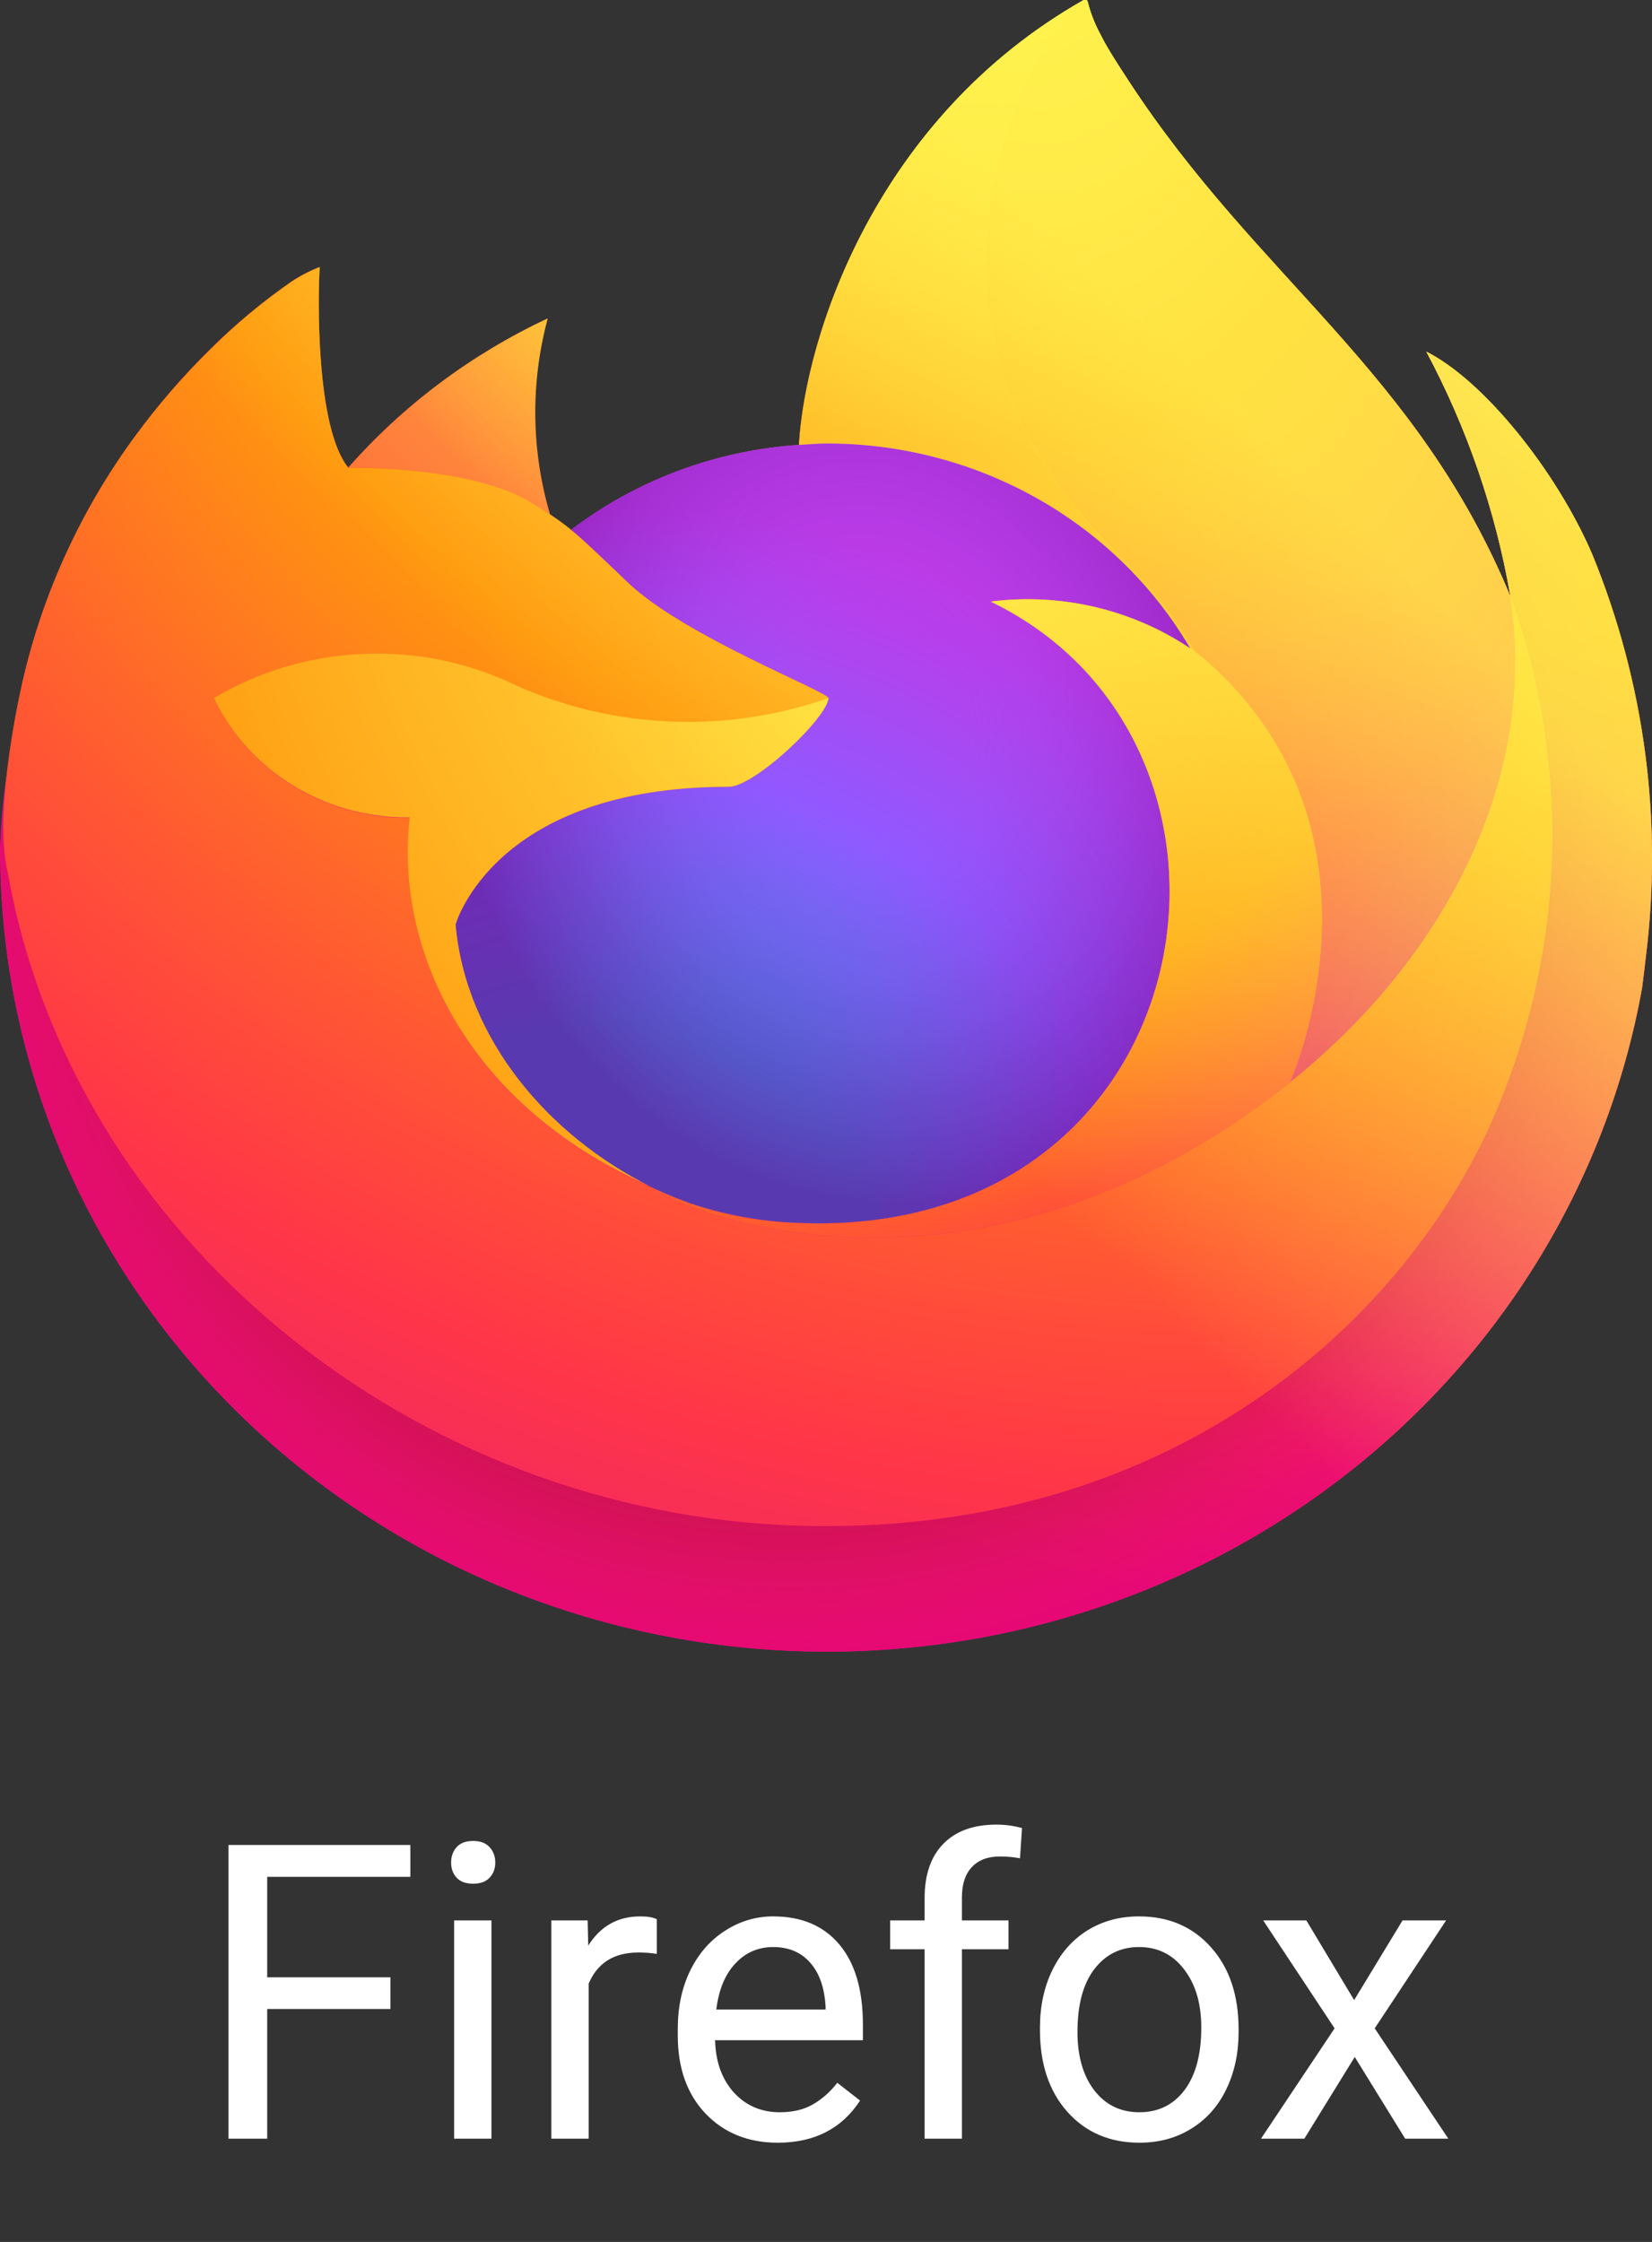 <svg width="384" height="521" viewBox="0 0 384 521" fill="none" xmlns="http://www.w3.org/2000/svg">
<rect x="0" y="0" width="384" height="521" fill="#333333" stroke="none"/>
<path d="M90.75 466.859H62.109V497H53.109V428.75H95.391V436.156H62.109V459.5H90.75V466.859ZM114.234 497H105.562V446.281H114.234V497ZM104.859 432.828C104.859 431.422 105.281 430.234 106.125 429.266C107 428.297 108.281 427.812 109.969 427.812C111.656 427.812 112.938 428.297 113.812 429.266C114.688 430.234 115.125 431.422 115.125 432.828C115.125 434.234 114.688 435.406 113.812 436.344C112.938 437.281 111.656 437.75 109.969 437.75C108.281 437.75 107 437.281 106.125 436.344C105.281 435.406 104.859 434.234 104.859 432.828ZM152.672 454.062C151.359 453.844 149.938 453.734 148.406 453.734C142.719 453.734 138.859 456.156 136.828 461V497H128.156V446.281H136.594L136.734 452.141C139.578 447.609 143.609 445.344 148.828 445.344C150.516 445.344 151.797 445.562 152.672 446V454.062ZM180.797 497.938C173.922 497.938 168.328 495.688 164.016 491.188C159.703 486.656 157.547 480.609 157.547 473.047V471.453C157.547 466.422 158.5 461.938 160.406 458C162.344 454.031 165.031 450.938 168.469 448.719C171.938 446.469 175.688 445.344 179.719 445.344C186.312 445.344 191.438 447.516 195.094 451.859C198.75 456.203 200.578 462.422 200.578 470.516V474.125H166.219C166.344 479.125 167.797 483.172 170.578 486.266C173.391 489.328 176.953 490.859 181.266 490.859C184.328 490.859 186.922 490.234 189.047 488.984C191.172 487.734 193.031 486.078 194.625 484.016L199.922 488.141C195.672 494.672 189.297 497.938 180.797 497.938ZM179.719 452.469C176.219 452.469 173.281 453.75 170.906 456.312C168.531 458.844 167.062 462.406 166.5 467H191.906V466.344C191.656 461.938 190.469 458.531 188.344 456.125C186.219 453.688 183.344 452.469 179.719 452.469ZM214.922 497V452.984H206.906V446.281H214.922V441.078C214.922 435.641 216.375 431.438 219.281 428.469C222.188 425.5 226.297 424.016 231.609 424.016C233.609 424.016 235.594 424.281 237.562 424.812L237.094 431.844C235.625 431.562 234.062 431.422 232.406 431.422C229.594 431.422 227.422 432.25 225.891 433.906C224.359 435.531 223.594 437.875 223.594 440.938V446.281H234.422V452.984H223.594V497H214.922ZM241.734 471.172C241.734 466.203 242.703 461.734 244.641 457.766C246.609 453.797 249.328 450.734 252.797 448.578C256.297 446.422 260.281 445.344 264.75 445.344C271.656 445.344 277.234 447.734 281.484 452.516C285.766 457.297 287.906 463.656 287.906 471.594V472.203C287.906 477.141 286.953 481.578 285.047 485.516C283.172 489.422 280.469 492.469 276.938 494.656C273.438 496.844 269.406 497.938 264.844 497.938C257.969 497.938 252.391 495.547 248.109 490.766C243.859 485.984 241.734 479.656 241.734 471.781V471.172ZM250.453 472.203C250.453 477.828 251.75 482.344 254.344 485.75C256.969 489.156 260.469 490.859 264.844 490.859C269.25 490.859 272.75 489.141 275.344 485.703C277.938 482.234 279.234 477.391 279.234 471.172C279.234 465.609 277.906 461.109 275.25 457.672C272.625 454.203 269.125 452.469 264.75 452.469C260.469 452.469 257.016 454.172 254.391 457.578C251.766 460.984 250.453 465.859 250.453 472.203ZM314.766 464.797L326.016 446.281H336.141L319.547 471.359L336.656 497H326.625L314.906 478.016L303.188 497H293.109L310.219 471.359L293.625 446.281H303.656L314.766 464.797Z" fill="white"/>
<g clip-path="url(#clip0)">
<path d="M370.112 128.832C361.76 109.375 344.816 88.368 331.548 81.727C341.01 99.464 347.577 118.513 351.016 138.196L351.051 138.508C329.316 86.072 292.474 64.896 262.367 18.847C260.844 16.518 259.322 14.185 257.838 11.721C256.99 10.314 256.311 9.047 255.721 7.88C254.472 5.539 253.51 3.066 252.854 0.509C252.855 0.391 252.811 0.277 252.73 0.188C252.65 0.1 252.538 0.043 252.417 0.029C252.299 -0.003 252.174 -0.003 252.055 0.029C252.03 0.029 251.991 0.072 251.961 0.082C251.931 0.091 251.867 0.134 251.822 0.154L251.896 0.029C203.611 27.399 187.219 78.058 185.731 103.412C166.441 104.692 147.998 111.571 132.808 123.152C131.224 121.853 129.568 120.638 127.848 119.512C123.468 104.669 123.281 88.961 127.307 74.025C109.575 82.34 93.819 94.129 81.036 108.646H80.947C73.328 99.296 73.864 68.469 74.3 62.03C72.046 62.907 69.895 64.012 67.882 65.329C61.156 69.975 54.869 75.19 49.094 80.91C42.512 87.37 36.501 94.353 31.124 101.784V101.813V101.779C18.766 118.737 10 137.897 5.332 158.152L5.074 159.381C4.712 161.019 3.407 169.22 3.184 171.002C3.184 171.141 3.155 171.271 3.14 171.41C1.457 179.877 0.414 188.452 0.02 197.066V198.026C0.105 244.597 18.221 289.444 50.792 323.716C83.363 357.987 128.022 379.192 175.952 383.144C223.883 387.096 271.603 373.509 309.692 345.064C347.78 316.619 373.47 275.383 381.689 229.497C382.011 227.096 382.274 224.719 382.562 222.295C386.521 190.612 382.235 158.473 370.092 128.804L370.112 128.832ZM148.551 274.519C149.449 274.937 150.292 275.388 151.214 275.787L151.348 275.868C150.416 275.436 149.483 274.986 148.551 274.519V274.519ZM351.056 138.561V138.383L351.091 138.58L351.056 138.561Z" fill="url(#paint0_linear)"/>
<path d="M370.112 128.832C361.76 109.375 344.816 88.368 331.548 81.727C341.01 99.464 347.577 118.513 351.016 138.196V138.374L351.051 138.57C365.87 179.621 363.727 224.629 345.069 264.186C323.037 309.951 269.727 356.86 186.251 354.555C96.079 352.082 16.621 287.282 1.791 202.434C-0.913 189.052 1.791 182.267 3.15 171.391C1.296 179.839 0.261 188.436 0.06 197.071V198.031C0.144 244.602 18.261 289.449 50.831 323.72C83.402 357.992 128.061 379.197 175.992 383.149C223.923 387.101 271.643 373.513 309.731 345.068C347.82 316.623 373.509 275.388 381.728 229.502C382.051 227.101 382.314 224.724 382.601 222.299C386.561 190.617 382.274 158.478 370.132 128.808L370.112 128.832Z" fill="url(#paint1_radial)"/>
<path d="M370.112 128.832C361.76 109.375 344.816 88.368 331.548 81.727C341.01 99.464 347.577 118.513 351.016 138.196V138.374L351.051 138.57C365.87 179.621 363.727 224.629 345.069 264.186C323.037 309.951 269.727 356.86 186.251 354.555C96.079 352.082 16.621 287.282 1.791 202.434C-0.913 189.052 1.791 182.267 3.15 171.391C1.296 179.839 0.261 188.436 0.06 197.071V198.031C0.144 244.602 18.261 289.449 50.831 323.72C83.402 357.992 128.061 379.197 175.992 383.149C223.923 387.101 271.643 373.513 309.731 345.068C347.82 316.623 373.509 275.388 381.728 229.502C382.051 227.101 382.314 224.724 382.601 222.299C386.561 190.617 382.274 158.478 370.132 128.808L370.112 128.832Z" fill="url(#paint2_radial)"/>
<path d="M276.666 150.681C277.083 150.964 277.47 151.247 277.862 151.53C273.033 143.241 267.022 135.652 260.006 128.986C200.238 71.124 244.347 3.563 251.782 0.106L251.857 0C203.572 27.37 187.179 78.029 185.691 103.383C187.933 103.234 190.155 103.051 192.446 103.051C209.577 103.084 226.394 107.506 241.187 115.871C255.98 124.235 268.221 136.242 276.666 150.671V150.681Z" fill="url(#paint3_radial)"/>
<path d="M192.546 162.253C192.228 166.882 175.335 182.848 169.427 182.848C114.768 182.848 105.89 214.861 105.89 214.861C108.311 241.819 127.714 264.032 151.17 275.748C152.241 276.286 153.327 276.771 154.413 277.246C156.295 278.053 158.176 278.799 160.058 279.484C168.108 282.242 176.539 283.817 185.071 284.156C280.897 288.507 299.448 173.235 230.301 139.766C246.612 137.711 263.13 141.594 276.652 150.661C268.206 136.232 255.965 124.225 241.172 115.861C226.379 107.497 209.562 103.074 192.431 103.042C190.15 103.042 187.918 103.224 185.676 103.373C166.387 104.653 147.943 111.533 132.753 123.113C135.685 125.514 138.993 128.722 145.962 135.372C159.006 147.814 192.461 160.702 192.536 162.214L192.546 162.253Z" fill="url(#paint4_radial)"/>
<path d="M192.546 162.253C192.228 166.882 175.335 182.848 169.427 182.848C114.768 182.848 105.89 214.861 105.89 214.861C108.311 241.819 127.714 264.032 151.17 275.748C152.241 276.286 153.327 276.771 154.413 277.246C156.295 278.053 158.176 278.799 160.058 279.484C168.108 282.242 176.539 283.817 185.071 284.156C280.897 288.507 299.448 173.235 230.301 139.766C246.612 137.711 263.13 141.594 276.652 150.661C268.206 136.232 255.965 124.225 241.172 115.861C226.379 107.497 209.562 103.074 192.431 103.042C190.15 103.042 187.918 103.224 185.676 103.373C166.387 104.653 147.943 111.533 132.753 123.113C135.685 125.514 138.993 128.722 145.962 135.372C159.006 147.814 192.461 160.702 192.536 162.214L192.546 162.253Z" fill="url(#paint5_radial)"/>
<path d="M123.801 116.972C125.358 117.932 126.643 118.768 127.769 119.522C123.389 104.679 123.202 88.971 127.228 74.034C109.495 82.35 93.739 94.139 80.957 108.655C81.894 108.631 109.779 108.146 123.801 116.972V116.972Z" fill="url(#paint6_radial)"/>
<path d="M1.756 202.444C16.591 287.292 96.045 352.116 186.217 354.565C269.693 356.851 323.012 309.937 345.035 264.195C363.692 224.638 365.836 179.631 351.016 138.58V138.402C351.016 138.263 350.986 138.181 351.016 138.225L351.051 138.537C357.871 181.642 335.224 223.385 299.815 251.667L299.705 251.907C230.712 306.312 164.695 284.723 151.353 275.916C150.421 275.484 149.488 275.034 148.556 274.567C108.335 255.955 91.715 220.499 95.286 190.055C85.738 190.192 76.355 187.645 68.272 182.723C60.19 177.801 53.755 170.715 49.748 162.325C60.307 156.063 72.346 152.523 84.719 152.042C97.091 151.561 109.385 154.156 120.428 159.578C143.19 169.581 169.092 170.567 192.595 162.325C192.521 160.812 159.066 147.919 146.021 135.483C139.052 128.832 135.744 125.629 132.813 123.224C131.229 121.925 129.573 120.71 127.853 119.584C126.712 118.83 125.427 118.014 123.885 117.034C109.863 108.209 81.978 108.694 81.056 108.718H80.966C73.348 99.368 73.883 68.541 74.32 62.102C72.066 62.978 69.915 64.084 67.902 65.4C61.176 70.047 54.889 75.262 49.114 80.982C42.508 87.424 36.473 94.39 31.069 101.808V101.837V101.803C18.712 118.761 9.946 137.921 5.277 158.176C5.183 158.555 -1.647 187.462 1.721 202.453L1.756 202.444Z" fill="url(#paint7_radial)"/>
<path d="M260.001 128.976C267.019 135.649 273.03 143.247 277.857 151.545C278.913 152.318 279.9 153.086 280.739 153.83C324.322 192.725 301.486 247.706 299.785 251.595C335.189 223.356 357.816 181.585 351.021 138.465C329.277 85.981 292.395 64.805 262.337 18.756C260.814 16.427 259.292 14.093 257.809 11.63C256.961 10.223 256.281 8.955 255.691 7.788C254.442 5.448 253.48 2.974 252.824 0.418C252.825 0.3 252.781 0.186 252.7 0.097C252.62 0.008 252.508 -0.048 252.387 -0.063C252.269 -0.094 252.144 -0.094 252.025 -0.063C252.001 -0.063 251.961 -0.019 251.931 -0.01C251.901 -9.87381e-05 251.837 0.043 251.792 0.062C244.357 3.476 200.258 71.081 260.026 128.895L260.001 128.976Z" fill="url(#paint8_radial)"/>
<path d="M280.734 153.85C279.895 153.105 278.908 152.337 277.852 151.564C277.46 151.281 277.073 150.997 276.657 150.714C263.135 141.647 246.617 137.764 230.306 139.819C299.448 173.287 280.897 288.531 185.076 284.209C176.544 283.869 168.113 282.294 160.063 279.537C158.181 278.855 156.3 278.109 154.418 277.299C153.332 276.819 152.246 276.339 151.175 275.801L151.308 275.883C164.671 284.713 230.668 306.288 299.661 251.874L299.77 251.633C301.491 247.744 324.327 192.763 280.724 153.869L280.734 153.85Z" fill="url(#paint9_radial)"/>
<path d="M105.895 214.833C105.895 214.833 114.768 182.819 169.432 182.819C175.339 182.819 192.248 166.853 192.551 162.224C169.047 170.466 143.146 169.48 120.383 159.477C109.34 154.055 97.046 151.461 84.674 151.942C72.302 152.422 60.263 155.962 49.704 162.224C53.711 170.615 60.145 177.7 68.228 182.622C76.31 187.544 85.694 190.091 95.241 189.955C91.68 220.384 108.296 255.835 148.511 274.466C149.409 274.884 150.252 275.335 151.175 275.734C127.699 263.993 108.316 241.79 105.895 214.847V214.833Z" fill="url(#paint10_radial)"/>
<path d="M370.112 128.832C361.76 109.375 344.816 88.368 331.548 81.727C341.01 99.464 347.577 118.513 351.016 138.196L351.051 138.508C329.316 86.072 292.474 64.896 262.367 18.847C260.844 16.518 259.321 14.185 257.838 11.721C256.99 10.314 256.311 9.047 255.721 7.88C254.472 5.539 253.51 3.066 252.854 0.509C252.855 0.391 252.811 0.277 252.73 0.188C252.65 0.1 252.538 0.043 252.417 0.029C252.299 -0.003 252.174 -0.003 252.055 0.029C252.03 0.029 251.991 0.072 251.961 0.082C251.931 0.091 251.867 0.134 251.822 0.154L251.896 0.029C203.611 27.399 187.219 78.058 185.731 103.412C187.972 103.263 190.195 103.08 192.486 103.08C209.617 103.112 226.434 107.535 241.226 115.899C256.019 124.264 268.261 136.271 276.706 150.7C263.184 141.633 246.666 137.75 230.355 139.804C299.497 173.273 280.947 288.516 185.125 284.195C176.594 283.855 168.162 282.28 160.112 279.522C158.231 278.841 156.349 278.095 154.468 277.285C153.382 276.805 152.295 276.324 151.224 275.787L151.358 275.868C150.426 275.436 149.493 274.986 148.561 274.519C149.458 274.937 150.302 275.388 151.224 275.787C127.749 264.041 108.365 241.838 105.945 214.9C105.945 214.9 114.818 182.886 169.482 182.886C175.389 182.886 192.298 166.92 192.6 162.291C192.526 160.779 159.071 147.886 146.026 135.449C139.057 128.799 135.749 125.596 132.818 123.19C131.234 121.891 129.578 120.676 127.858 119.55C123.478 104.708 123.291 88.999 127.317 74.063C109.585 82.379 93.828 94.168 81.046 108.684H80.956C73.338 99.335 73.874 68.507 74.31 62.068C72.056 62.945 69.905 64.051 67.892 65.367C61.166 70.014 54.879 75.228 49.104 80.949C42.522 87.409 36.511 94.391 31.134 101.822V101.851V101.817C18.776 118.776 10.01 137.935 5.342 158.191L5.084 159.42C4.722 161.057 3.1 169.374 2.867 171.16C1.383 179.745 0.436 188.409 0.03 197.104V198.065C0.115 244.635 18.231 289.483 50.802 323.754C83.373 358.025 128.031 379.23 175.962 383.182C223.893 387.135 271.613 373.547 309.702 345.102C347.79 316.657 373.48 275.421 381.699 229.536C382.021 227.135 382.284 224.758 382.572 222.333C386.531 190.65 382.245 158.512 370.102 128.842L370.112 128.832ZM351.041 138.393L351.076 138.59L351.041 138.393Z" fill="url(#paint11_linear)"/>
</g>
<defs>
<linearGradient id="paint0_linear" x1="344.668" y1="59.475" x2="35.509" y2="367.585" gradientUnits="userSpaceOnUse">
<stop offset="0.048" stop-color="#FFF44F"/>
<stop offset="0.111" stop-color="#FFE847"/>
<stop offset="0.225" stop-color="#FFC830"/>
<stop offset="0.368" stop-color="#FF980E"/>
<stop offset="0.401" stop-color="#FF8B16"/>
<stop offset="0.462" stop-color="#FF672A"/>
<stop offset="0.534" stop-color="#FF3647"/>
<stop offset="0.705" stop-color="#E31587"/>
</linearGradient>
<radialGradient id="paint1_radial" cx="0" cy="0" r="1" gradientUnits="userSpaceOnUse" gradientTransform="translate(332.317 43.216) scale(400.765 387.985)">
<stop offset="0.129" stop-color="#FFBD4F"/>
<stop offset="0.186" stop-color="#FFAC31"/>
<stop offset="0.247" stop-color="#FF9D17"/>
<stop offset="0.283" stop-color="#FF980E"/>
<stop offset="0.403" stop-color="#FF563B"/>
<stop offset="0.467" stop-color="#FF3750"/>
<stop offset="0.71" stop-color="#F5156C"/>
<stop offset="0.782" stop-color="#EB0878"/>
<stop offset="0.86" stop-color="#E50080"/>
</radialGradient>
<radialGradient id="paint2_radial" cx="0" cy="0" r="1" gradientUnits="userSpaceOnUse" gradientTransform="translate(183.518 201.676) scale(400.765 387.985)">
<stop offset="0.3" stop-color="#960E18"/>
<stop offset="0.351" stop-color="#B11927" stop-opacity="0.74"/>
<stop offset="0.435" stop-color="#DB293D" stop-opacity="0.343"/>
<stop offset="0.497" stop-color="#F5334B" stop-opacity="0.094"/>
<stop offset="0.53" stop-color="#FF3750" stop-opacity="0"/>
</radialGradient>
<radialGradient id="paint3_radial" cx="0" cy="0" r="1" gradientUnits="userSpaceOnUse" gradientTransform="translate(233.118 -43.216) scale(290.306 281.049)">
<stop offset="0.132" stop-color="#FFF44F"/>
<stop offset="0.252" stop-color="#FFDC3E"/>
<stop offset="0.506" stop-color="#FF9D12"/>
<stop offset="0.526" stop-color="#FF980E"/>
</radialGradient>
<radialGradient id="paint4_radial" cx="0" cy="0" r="1" gradientUnits="userSpaceOnUse" gradientTransform="translate(138.879 302.513) scale(190.81 184.725)">
<stop offset="0.353" stop-color="#3A8EE6"/>
<stop offset="0.472" stop-color="#5C79F0"/>
<stop offset="0.669" stop-color="#9059FF"/>
<stop offset="1" stop-color="#C139E6"/>
</radialGradient>
<radialGradient id="paint5_radial" cx="0" cy="0" r="1" gradientUnits="userSpaceOnUse" gradientTransform="translate(202.902 168.37) rotate(-13.174) scale(101.008 114.883)">
<stop offset="0.206" stop-color="#9059FF" stop-opacity="0"/>
<stop offset="0.278" stop-color="#8C4FF3" stop-opacity="0.064"/>
<stop offset="0.747" stop-color="#7716A8" stop-opacity="0.45"/>
<stop offset="0.975" stop-color="#6E008B" stop-opacity="0.6"/>
</radialGradient>
<radialGradient id="paint6_radial" cx="0" cy="0" r="1" gradientUnits="userSpaceOnUse" gradientTransform="translate(178.559 28.811) scale(137.292 132.914)">
<stop stop-color="#FFE226"/>
<stop offset="0.121" stop-color="#FFDB27"/>
<stop offset="0.295" stop-color="#FFC82A"/>
<stop offset="0.502" stop-color="#FFA930"/>
<stop offset="0.732" stop-color="#FF7E37"/>
<stop offset="0.792" stop-color="#FF7139"/>
</radialGradient>
<radialGradient id="paint7_radial" cx="0" cy="0" r="1" gradientUnits="userSpaceOnUse" gradientTransform="translate(287.678 -57.622) scale(585.771 567.093)">
<stop offset="0.113" stop-color="#FFF44F"/>
<stop offset="0.456" stop-color="#FF980E"/>
<stop offset="0.622" stop-color="#FF5634"/>
<stop offset="0.716" stop-color="#FF3647"/>
<stop offset="0.904" stop-color="#E31587"/>
</radialGradient>
<radialGradient id="paint8_radial" cx="0" cy="0" r="1" gradientUnits="userSpaceOnUse" gradientTransform="translate(238.991 -26.18) rotate(83.779) scale(415.727 281.617)">
<stop stop-color="#FFF44F"/>
<stop offset="0.06" stop-color="#FFE847"/>
<stop offset="0.168" stop-color="#FFC830"/>
<stop offset="0.304" stop-color="#FF980E"/>
<stop offset="0.356" stop-color="#FF8B16"/>
<stop offset="0.455" stop-color="#FF672A"/>
<stop offset="0.57" stop-color="#FF3647"/>
<stop offset="0.737" stop-color="#E31587"/>
</radialGradient>
<radialGradient id="paint9_radial" cx="0" cy="0" r="1" gradientUnits="userSpaceOnUse" gradientTransform="translate(178.559 76.829) scale(365.648 353.989)">
<stop offset="0.137" stop-color="#FFF44F"/>
<stop offset="0.48" stop-color="#FF980E"/>
<stop offset="0.592" stop-color="#FF5634"/>
<stop offset="0.655" stop-color="#FF3647"/>
<stop offset="0.904" stop-color="#E31587"/>
</radialGradient>
<radialGradient id="paint10_radial" cx="0" cy="0" r="1" gradientUnits="userSpaceOnUse" gradientTransform="translate(272.798 96.036) scale(400.219 387.457)">
<stop offset="0.094" stop-color="#FFF44F"/>
<stop offset="0.231" stop-color="#FFE141"/>
<stop offset="0.509" stop-color="#FFAF1E"/>
<stop offset="0.626" stop-color="#FF980E"/>
</radialGradient>
<linearGradient id="paint11_linear" x1="340.799" y1="57.89" x2="78.088" y2="329.304" gradientUnits="userSpaceOnUse">
<stop offset="0.167" stop-color="#FFF44F" stop-opacity="0.8"/>
<stop offset="0.266" stop-color="#FFF44F" stop-opacity="0.634"/>
<stop offset="0.489" stop-color="#FFF44F" stop-opacity="0.217"/>
<stop offset="0.6" stop-color="#FFF44F" stop-opacity="0"/>
</linearGradient>
<clipPath id="clip0">
<rect width="384" height="384" fill="white"/>
</clipPath>
</defs>
</svg>

